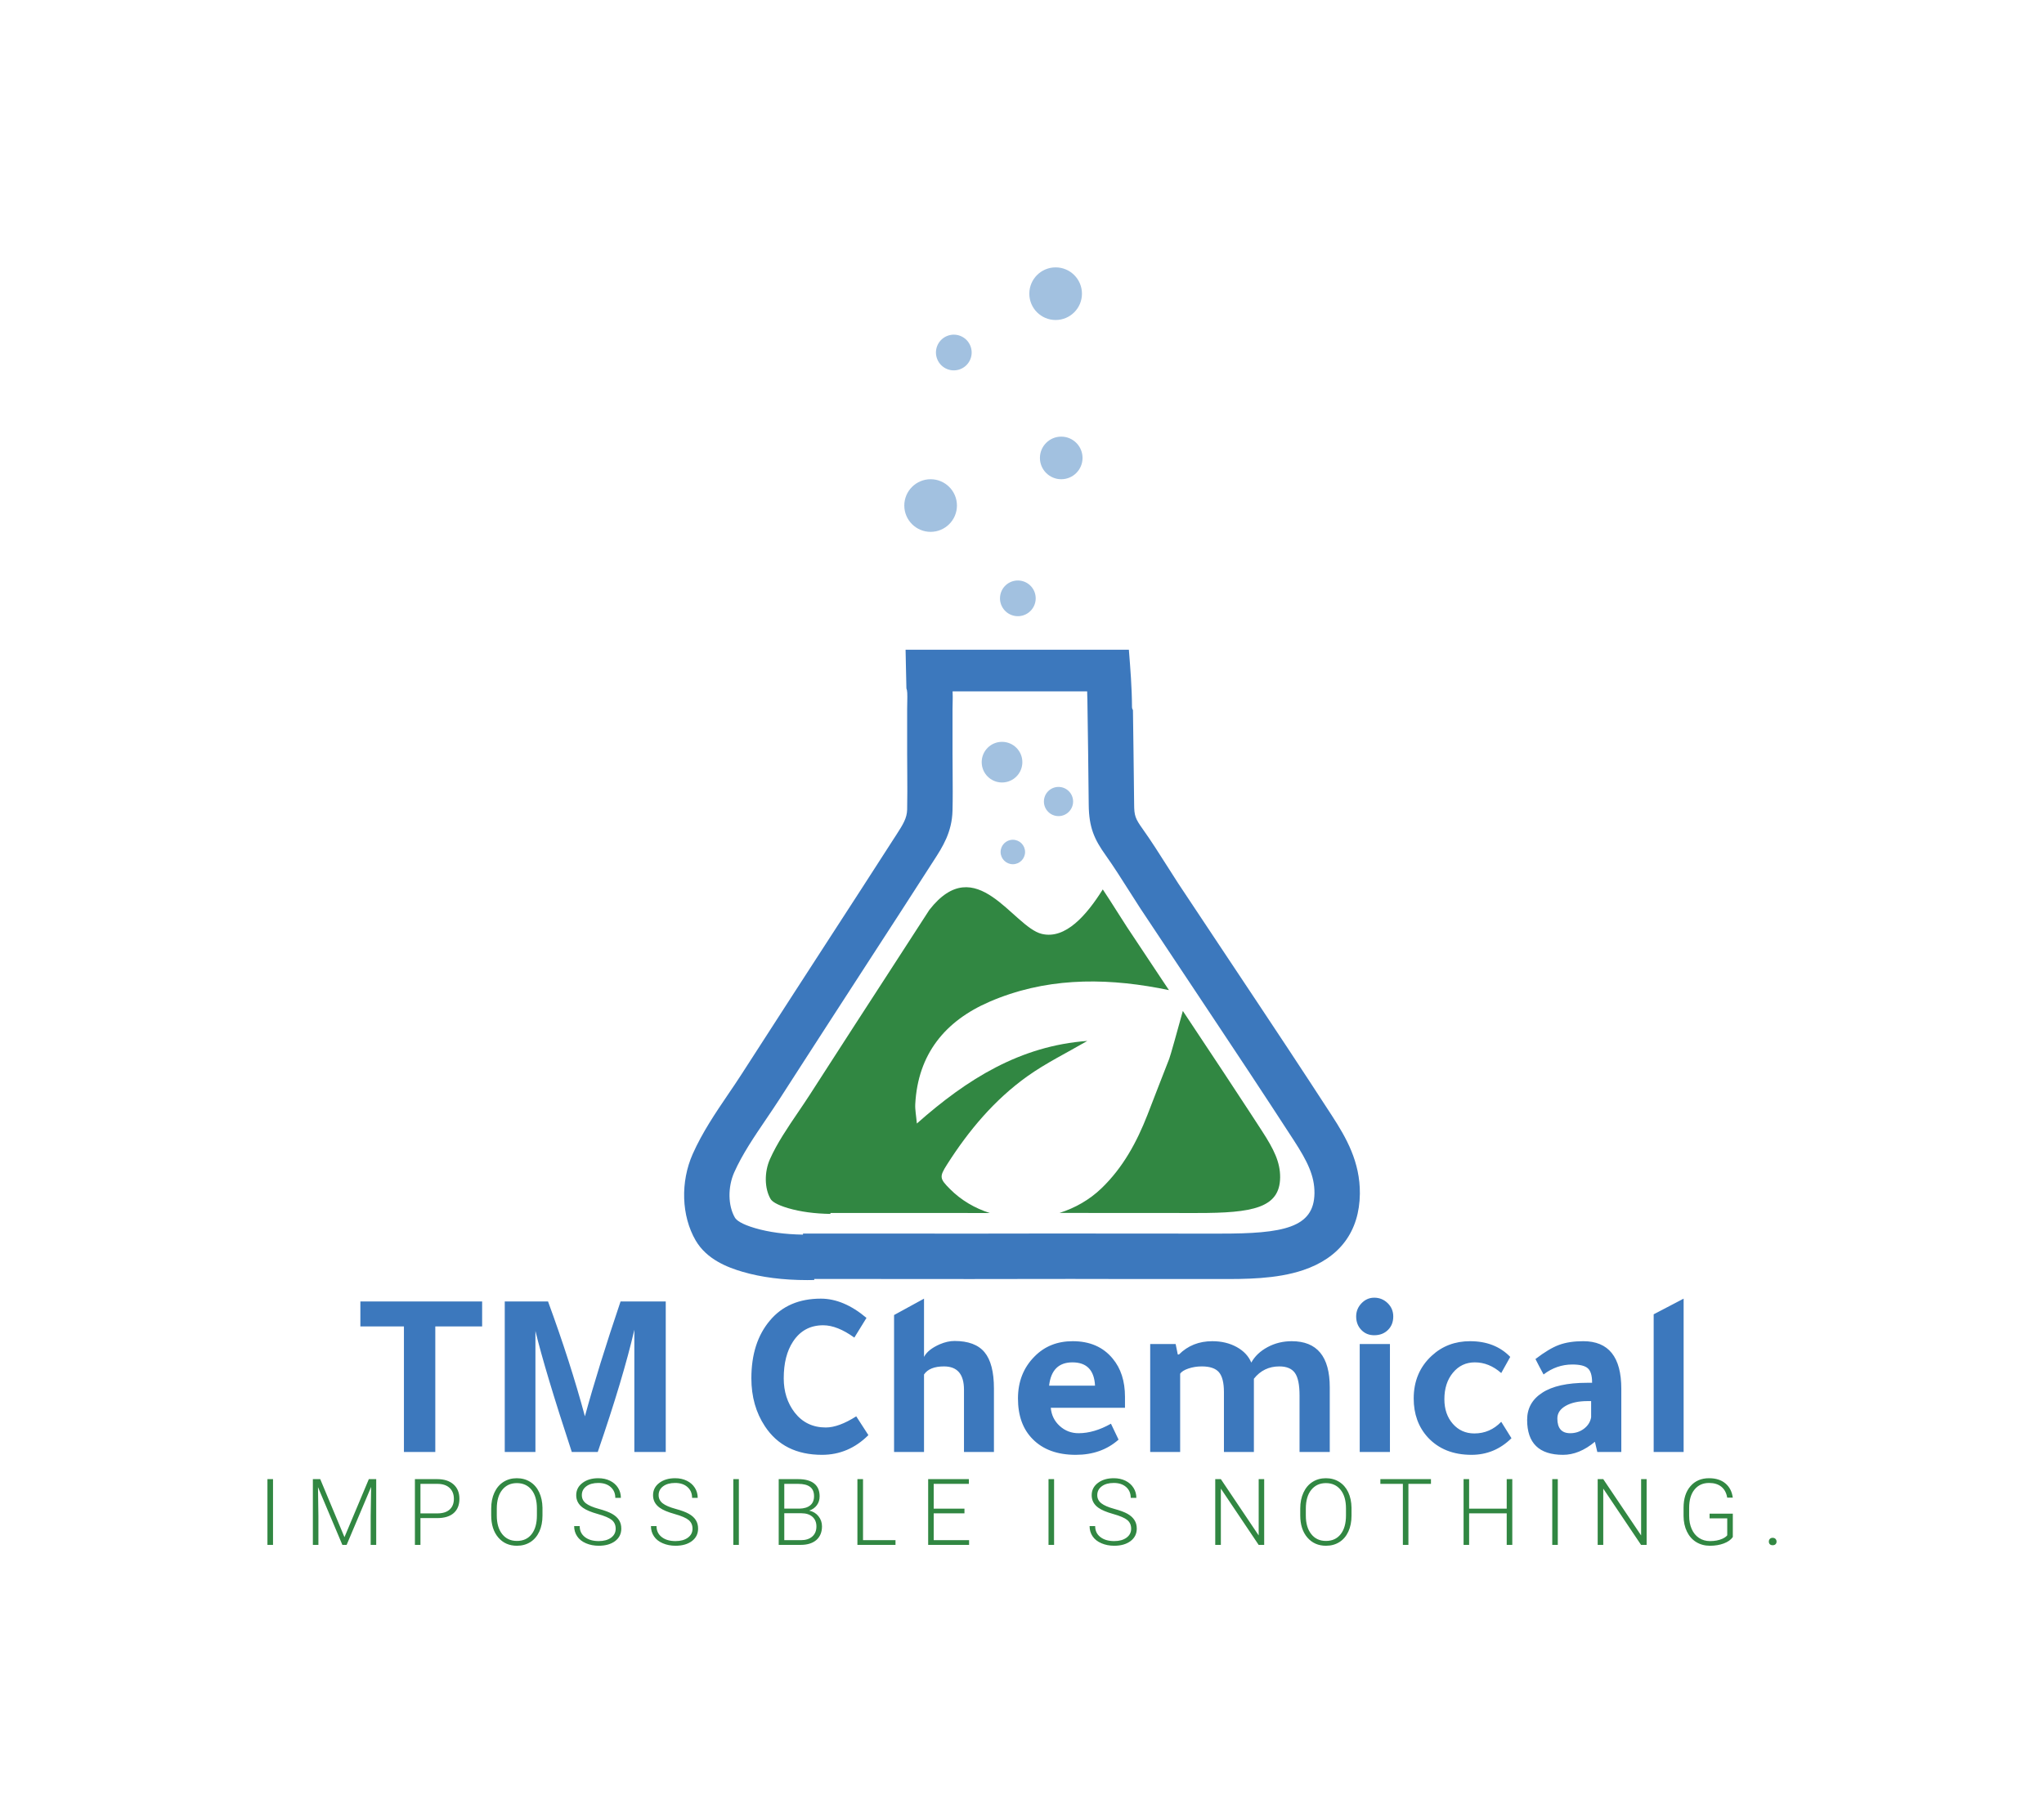 <svg xmlns="http://www.w3.org/2000/svg" viewBox="20 50.156 535 474.685"> <svg xmlns="http://www.w3.org/2000/svg" xmlns:xlink="http://www.w3.org/1999/xlink" version="1.1" id="Layer_1" x="199.063" y="120.156" viewBox="232.776 90.88 545.877 818.27" xml:space="preserve" height="265.132" width="176.874" preserveAspectRatio="xMinYMin" enable-background="new 0 0 1000 1000" style="overflow: visible;"><path class="st0" d="M756.05,776.25c-11.92-18.38-24.13-36.98-35.56-54.31c-10.69-16.22-34.63-52.2-55.77-83.96   c-16.17-24.29-30.13-45.27-32.73-49.24c-3.03-4.64-6.08-9.47-9.03-14.13c-6.25-9.85-12.73-20.06-19.71-29.89   c-6.1-8.56-6.89-10.82-6.95-20.09c-0.12-12.42-0.27-25.93-0.5-42.54c-0.15-11.17-0.29-22.32-0.46-33.48   c-0.46-0.69-0.75-1.52-0.77-2.55c-0.07-15.47-1.3-30.86-2.52-46.24H411.67c0.15,10.41,0.5,20.83,0.67,31.26   c0.77,1.73,0.82,4.37,0.69,10.91c-0.03,1.8-0.07,3.68-0.09,5.65c-0.05,12.18-0.02,24.36,0,36.53l0.02,3.08   c0,4.26,0.03,8.51,0.07,12.76c0.05,9.54,0.12,19.41-0.09,28.93c-0.17,6.89-3.08,11.7-9.13,21.05l-1.68,2.57   c-16.82,26.22-34.08,52.84-50.78,78.58c-10.29,15.86-20.57,31.7-30.83,47.6c-7.43,11.49-14.83,22.98-22.25,34.48   c-6.41,9.93-12.81,19.87-19.23,29.8c-3.27,5.1-6.71,10.16-10.36,15.52c-10.4,15.33-21.15,31.17-28.93,48.66   c-10.09,22.66-9.16,50.11,2.33,69.9c8.99,15.45,25.97,21.87,37.95,25.37c15.19,4.44,32.73,6.68,52.19,6.68   c1.87,0,3.75-0.02,5.65-0.07l0.02-0.82h42.41c13.99,0,27.99,0.02,41.98,0.02c27.54,0.03,56.04,0.07,84.08-0.02   c26.07-0.09,52.6-0.03,78.27,0.02c24.32,0.03,49.48,0.07,74.25,0.02c2.06-0.02,4.16,0,6.35,0c20.4,0.05,45.78,0.12,67.55-7.18   c29.66-9.95,45.52-31.31,45.87-61.78v-0.02C778.88,813.62,767.61,794.06,756.05,776.25z M665.31,871.6c-2.24,0-4.44-0.02-6.53,0   c-24.7,0.05-49.81,0.02-74.11-0.03c-25.69-0.03-52.27-0.09-78.43-0.02c-27.97,0.09-56.42,0.07-83.94,0.03   c-14.01-0.02-28-0.03-42.01-0.03h-51.47l-0.03,0.87c-14.56-0.22-27.49-1.97-38.52-5.19c-11.42-3.32-15.26-6.51-16.48-8.58   c-5.6-9.64-5.82-24.66-0.53-36.55c6.44-14.52,16.27-28.98,25.76-42.97c3.6-5.31,7.31-10.77,10.82-16.22   c6.44-9.95,12.85-19.88,19.23-29.84c7.42-11.48,14.83-22.97,22.25-34.44c10.24-15.86,20.5-31.7,30.8-47.55   c16.72-25.76,34.02-52.41,50.89-78.73l1.59-2.45c6.83-10.57,14.58-22.56,14.99-40.1c0.26-10.11,0.17-20.24,0.1-30.08   c-0.03-4.18-0.07-8.36-0.07-12.54l-0.02-3.1c-0.02-12.11-0.03-24.22,0-36.33c0.02-1.75,0.05-3.41,0.09-5   c0.07-2.93,0.14-6.05-0.03-9.3h108.69c0.02,1.42,0.07,2.69,0.1,3.79c0.03,0.99,0.09,1.97,0.09,2.91   c0.22,14.13,0.41,28.28,0.6,42.41c0.22,16.56,0.38,30.02,0.48,42.39c0.17,18.69,4.57,28.11,13.75,41.02   c6.42,9.04,12.62,18.82,18.62,28.28c3.01,4.74,6.13,9.68,9.28,14.51c2.71,4.14,16.7,25.18,32.94,49.55   c20.04,30.14,45.01,67.64,55.65,83.79c11.39,17.3,23.57,35.81,35.42,54.11c10.91,16.82,16.82,28.64,16.7,42.73   C741.65,866.87,717.02,871.7,665.31,871.6z" style="fill: #3c78bd;"></path><path class="st1" d="M624.43,674.86c-2.81-0.58-5.64-1.15-8.48-1.68c-46.5-8.61-92.52-7.96-136.55,11.1    c-35.81,15.51-57.78,42.29-59.91,82.73c-0.23,4.5,0.72,9.05,1.3,15.64c40.75-36.15,83.68-62.76,137.68-66.74    c-16.6,9.67-33.4,17.85-48.4,28.55c-26.63,19.02-47.45,43.85-64.96,71.4c-6.29,9.89-5.92,11.34,2.5,19.79    c8.99,9.03,20.06,15.47,32.07,19.3c-15.62,0.03-31.23,0-46.51-0.01c-12.31-0.01-24.63-0.03-36.94-0.03h-45.25l-0.03,0.77    c-12.81-0.2-24.17-1.74-33.87-4.56c-10.05-2.93-13.42-5.72-14.49-7.55c-4.93-8.48-5.12-21.69-0.48-32.14    c5.65-12.74,14.29-25.44,22.63-37.74c0-0.01,0.01-0.03,0.03-0.04c3.15-4.66,6.43-9.47,9.52-14.26    c5.65-8.75,11.29-17.48,16.91-26.23c6.52-10.09,13.03-20.2,19.55-30.29c9.01-13.94,18.04-27.86,27.09-41.79    c10.84-16.72,21.97-33.87,33.02-51.01c37.81-48.47,67.57,13.75,90.84,19.36c19.22,4.63,36.31-15.3,49.27-35.94    c3.89,5.8,7.68,11.78,11.38,17.62c2.65,4.18,5.39,8.5,8.16,12.76c2.38,3.64,14.68,22.14,28.95,43.57    C621.1,669.85,622.76,672.33,624.43,674.86z" style="fill: #318742;"></path><path class="st1" d="M714.24,826.23c-0.27,24.56-21.93,28.81-67.39,28.72c-1.98,0-3.9-0.01-5.73,0    c-21.72,0.04-43.81,0.01-65.16-0.03c-13.12-0.01-26.5-0.04-39.94-0.04c12.52-3.94,24.23-10.58,33.89-19.89    c17.42-16.76,28.5-37.25,37.15-59.35c5.9-15.07,11.61-30.23,17.58-45.26c0.99-2.49,6.81-23.45,11-38.7    c13.23,19.9,26.16,39.37,32.78,49.42c6.91,10.49,14.16,21.5,21.41,32.59c3.25,4.99,6.51,9.98,9.74,14.97    C709.17,803.45,714.35,813.85,714.24,826.23z" style="fill: #318742;"></path><path class="st2" d="M547,522.47c0,6.51-5.28,11.79-11.79,11.79s-11.79-5.28-11.79-11.79c0-6.51,5.28-11.79,11.79-11.79    S547,515.96,547,522.47z" style="fill: #a2c1e0;"></path><path class="st2" d="M506,490.67c0,9.07-7.35,16.42-16.42,16.42c-9.07,0-16.42-7.35-16.42-16.42c0-9.07,7.35-16.42,16.42-16.42    C498.65,474.25,506,481.6,506,490.67z" style="fill: #a2c1e0;"></path><path class="st2" d="M508.2,563.25c0,5.46-4.42,9.88-9.88,9.88c-5.46,0-9.88-4.43-9.88-9.88c0-5.46,4.43-9.88,9.88-9.88    C503.78,553.37,508.2,557.8,508.2,563.25z" style="fill: #a2c1e0;"></path><path class="st2" d="M554.62,244.85c0,9.5-7.7,17.21-17.21,17.21c-9.5,0-17.21-7.7-17.21-17.21s7.71-17.21,17.21-17.21    C546.91,227.64,554.62,235.34,554.62,244.85z" style="fill: #a2c1e0;"></path><path class="st2" d="M554.15,112.14c0,11.74-9.52,21.26-21.26,21.26c-11.74,0-21.26-9.52-21.26-21.26    c0-11.74,9.52-21.26,21.26-21.26C544.63,90.88,554.15,100.4,554.15,112.14z" style="fill: #a2c1e0;"></path><path class="st2" d="M453.16,283.32c0,11.74-9.52,21.26-21.26,21.26c-11.74,0-21.26-9.52-21.26-21.26    c0-11.74,9.52-21.26,21.26-21.26C443.63,262.06,453.16,271.58,453.16,283.32z" style="fill: #a2c1e0;"></path><ellipse transform="matrix(0.129 -0.992 0.992 0.129 82.051 810.208)" class="st2" cx="502.16" cy="358.4" rx="14.42" ry="14.42" style="fill: #a2c1e0;"></ellipse><ellipse transform="matrix(0.459 -0.889 0.889 0.459 101.903 486.734)" class="st2" cx="450.37" cy="159.74" rx="14.42" ry="14.42" style="fill: #a2c1e0;"></ellipse></svg> <svg y="437.161" viewBox="2.49 5.01 395 17.68" x="90" height="17.68" width="395" style="overflow: visible;"><g fill="#318742" fill-opacity="1" style=""><path d="M3.95 5.25L3.95 22.46L2.49 22.46L2.49 5.25L3.95 5.25ZM14.38 5.25L16.31 5.25L22.65 20.44L29.03 5.25L30.96 5.25L30.96 22.46L29.51 22.46L29.51 14.96L29.63 7.28L23.22 22.46L22.10 22.46L15.72 7.34L15.83 14.92L15.83 22.46L14.38 22.46L14.38 5.25ZM46.92 15.45L42.54 15.45L42.54 22.46L41.09 22.46L41.09 5.25L46.95 5.25Q49.64 5.25 51.19 6.62Q52.74 7.99 52.74 10.39L52.74 10.39Q52.74 12.81 51.25 14.13Q49.75 15.45 46.92 15.45L46.92 15.45ZM42.54 6.49L42.54 14.22L46.95 14.22Q49.07 14.22 50.18 13.21Q51.29 12.21 51.29 10.41L51.29 10.41Q51.29 8.63 50.19 7.57Q49.08 6.51 47.05 6.49L47.05 6.49L42.54 6.49ZM74.48 12.73L74.48 14.79Q74.48 17.16 73.66 18.96Q72.83 20.76 71.31 21.73Q69.78 22.69 67.79 22.69L67.79 22.69Q64.77 22.69 62.92 20.54Q61.06 18.38 61.06 14.72L61.06 14.72L61.06 12.94Q61.06 10.59 61.89 8.78Q62.73 6.96 64.25 5.99Q65.78 5.01 67.76 5.01Q69.75 5.01 71.27 5.97Q72.79 6.93 73.61 8.68Q74.44 10.43 74.48 12.73L74.48 12.73ZM73.02 14.74L73.02 12.92Q73.02 9.81 71.62 8.05Q70.21 6.29 67.76 6.29L67.76 6.29Q65.36 6.29 63.94 8.06Q62.52 9.82 62.52 12.99L62.52 12.99L62.52 14.79Q62.52 17.85 63.93 19.64Q65.35 21.43 67.79 21.43L67.79 21.43Q70.26 21.43 71.64 19.66Q73.02 17.90 73.02 14.74L73.02 14.74ZM93.64 18.23L93.64 18.23Q93.64 16.80 92.64 15.96Q91.64 15.13 88.96 14.38Q86.29 13.63 85.06 12.74L85.06 12.74Q83.31 11.49 83.31 9.46L83.31 9.46Q83.31 7.48 84.94 6.25Q86.56 5.01 89.09 5.01L89.09 5.01Q90.81 5.01 92.16 5.67Q93.51 6.34 94.26 7.52Q95.00 8.70 95.00 10.15L95.00 10.15L93.54 10.15Q93.54 8.39 92.33 7.32Q91.13 6.25 89.09 6.25L89.09 6.25Q87.12 6.25 85.95 7.13Q84.78 8.01 84.78 9.43L84.78 9.43Q84.78 10.74 85.83 11.57Q86.88 12.40 89.20 13.03Q91.52 13.66 92.71 14.34Q93.90 15.02 94.51 15.97Q95.11 16.91 95.11 18.20L95.11 18.20Q95.11 20.24 93.49 21.47Q91.86 22.69 89.20 22.69L89.20 22.69Q87.38 22.69 85.86 22.04Q84.34 21.39 83.56 20.22Q82.77 19.05 82.77 17.54L82.77 17.54L84.22 17.54Q84.22 19.36 85.58 20.41Q86.94 21.47 89.20 21.47L89.20 21.47Q91.21 21.47 92.43 20.58Q93.64 19.69 93.64 18.23ZM113.75 18.23L113.75 18.23Q113.75 16.80 112.74 15.96Q111.74 15.13 109.07 14.38Q106.39 13.63 105.17 12.74L105.17 12.74Q103.42 11.49 103.42 9.46L103.42 9.46Q103.42 7.48 105.04 6.25Q106.67 5.01 109.20 5.01L109.20 5.01Q110.91 5.01 112.26 5.67Q113.62 6.34 114.36 7.52Q115.11 8.70 115.11 10.15L115.11 10.15L113.64 10.15Q113.64 8.39 112.43 7.32Q111.23 6.25 109.20 6.25L109.20 6.25Q107.22 6.25 106.05 7.13Q104.88 8.01 104.88 9.43L104.88 9.43Q104.88 10.74 105.93 11.57Q106.99 12.40 109.30 13.03Q111.62 13.66 112.81 14.34Q114.01 15.02 114.61 15.97Q115.21 16.91 115.21 18.20L115.21 18.20Q115.21 20.24 113.59 21.47Q111.96 22.69 109.30 22.69L109.30 22.69Q107.48 22.69 105.96 22.04Q104.44 21.39 103.66 20.22Q102.87 19.05 102.87 17.54L102.87 17.54L104.33 17.54Q104.33 19.36 105.69 20.41Q107.04 21.47 109.30 21.47L109.30 21.47Q111.31 21.47 112.53 20.58Q113.75 19.69 113.75 18.23ZM125.88 5.25L125.88 22.46L124.43 22.46L124.43 5.25L125.88 5.25ZM142.07 22.46L136.31 22.46L136.31 5.25L141.40 5.25Q144.16 5.25 145.59 6.39Q147.02 7.53 147.02 9.75L147.02 9.75Q147.02 11.09 146.30 12.07Q145.57 13.06 144.30 13.49L144.30 13.49Q145.81 13.82 146.72 14.96Q147.64 16.11 147.64 17.61L147.64 17.61Q147.64 19.89 146.17 21.18Q144.69 22.46 142.07 22.46L142.07 22.46ZM142.25 14.18L137.77 14.18L137.77 21.23L142.13 21.23Q144.00 21.23 145.09 20.28Q146.18 19.33 146.18 17.64L146.18 17.64Q146.18 16.04 145.14 15.11Q144.09 14.18 142.25 14.18L142.25 14.18ZM137.77 6.49L137.77 12.97L141.74 12.97Q143.56 12.93 144.56 12.11Q145.56 11.29 145.56 9.72L145.56 9.72Q145.56 8.06 144.52 7.28Q143.49 6.49 141.40 6.49L141.40 6.49L137.77 6.49ZM158.38 5.25L158.38 21.23L166.88 21.23L166.88 22.46L156.91 22.46L156.91 5.25L158.38 5.25ZM184.93 12.98L184.93 14.21L176.88 14.21L176.88 21.23L186.14 21.23L186.14 22.46L175.43 22.46L175.43 5.25L186.08 5.25L186.08 6.49L176.88 6.49L176.88 12.98L184.93 12.98ZM208.39 5.25L208.39 22.46L206.93 22.46L206.93 5.25L208.39 5.25ZM228.56 18.23L228.56 18.23Q228.56 16.80 227.55 15.96Q226.55 15.13 223.88 14.38Q221.21 13.63 219.98 12.74L219.98 12.74Q218.23 11.49 218.23 9.46L218.23 9.46Q218.23 7.48 219.85 6.25Q221.48 5.01 224.01 5.01L224.01 5.01Q225.72 5.01 227.08 5.67Q228.43 6.34 229.17 7.52Q229.92 8.70 229.92 10.15L229.92 10.15L228.45 10.15Q228.45 8.39 227.25 7.32Q226.04 6.25 224.01 6.25L224.01 6.25Q222.03 6.25 220.86 7.13Q219.69 8.01 219.69 9.43L219.69 9.43Q219.69 10.74 220.75 11.57Q221.80 12.40 224.12 13.03Q226.43 13.66 227.63 14.34Q228.82 15.02 229.42 15.97Q230.03 16.91 230.03 18.20L230.03 18.20Q230.03 20.24 228.40 21.47Q226.77 22.69 224.12 22.69L224.12 22.69Q222.29 22.69 220.78 22.04Q219.26 21.39 218.47 20.22Q217.68 19.05 217.68 17.54L217.68 17.54L219.14 17.54Q219.14 19.36 220.50 20.41Q221.86 21.47 224.12 21.47L224.12 21.47Q226.12 21.47 227.34 20.58Q228.56 19.69 228.56 18.23ZM263.38 5.25L263.38 22.46L261.93 22.46L252.04 7.73L252.04 22.46L250.57 22.46L250.57 5.25L252.04 5.25L261.94 19.99L261.94 5.25L263.38 5.25ZM286.24 12.73L286.24 14.79Q286.24 17.16 285.42 18.96Q284.60 20.76 283.07 21.73Q281.55 22.69 279.55 22.69L279.55 22.69Q276.54 22.69 274.68 20.54Q272.82 18.38 272.82 14.72L272.82 14.72L272.82 12.94Q272.82 10.59 273.66 8.78Q274.49 6.96 276.02 5.99Q277.54 5.01 279.53 5.01Q281.51 5.01 283.03 5.97Q284.55 6.93 285.38 8.68Q286.20 10.43 286.24 12.73L286.24 12.73ZM284.79 14.74L284.79 12.92Q284.79 9.81 283.38 8.05Q281.97 6.29 279.53 6.29L279.53 6.29Q277.13 6.29 275.70 8.06Q274.28 9.82 274.28 12.99L274.28 12.99L274.28 14.79Q274.28 17.85 275.70 19.64Q277.11 21.43 279.55 21.43L279.55 21.43Q282.02 21.43 283.40 19.66Q284.79 17.90 284.79 14.74L284.79 14.74ZM307.03 5.25L307.03 6.49L301.13 6.49L301.13 22.46L299.68 22.46L299.68 6.49L293.79 6.49L293.79 5.25L307.03 5.25ZM328.32 5.25L328.32 22.46L326.86 22.46L326.86 14.21L317.02 14.21L317.02 22.46L315.57 22.46L315.57 5.25L317.02 5.25L317.02 12.98L326.86 12.98L326.86 5.25L328.32 5.25ZM340.23 5.25L340.23 22.46L338.78 22.46L338.78 5.25L340.23 5.25ZM363.48 5.25L363.48 22.46L362.02 22.46L352.13 7.73L352.13 22.46L350.67 22.46L350.67 5.25L352.13 5.25L362.04 19.99L362.04 5.25L363.48 5.25ZM386.04 14.29L386.04 20.41Q385.28 21.49 383.67 22.09Q382.06 22.69 380.06 22.69L380.06 22.69Q378.04 22.69 376.46 21.73Q374.89 20.76 374.03 18.98Q373.17 17.21 373.15 14.92L373.15 14.92L373.15 12.74Q373.15 9.16 374.96 7.09Q376.77 5.01 379.82 5.01L379.82 5.01Q382.48 5.01 384.10 6.37Q385.72 7.72 386.03 10.09L386.03 10.09L384.57 10.09Q384.25 8.20 383.03 7.23Q381.81 6.25 379.83 6.25L379.83 6.25Q377.42 6.25 376.02 7.97Q374.61 9.68 374.61 12.80L374.61 12.80L374.61 14.83Q374.61 16.80 375.28 18.30Q375.94 19.81 377.19 20.64Q378.44 21.47 380.06 21.47L380.06 21.47Q381.94 21.47 383.28 20.87L383.28 20.87Q384.16 20.48 384.58 19.96L384.58 19.96L384.58 15.52L379.96 15.52L379.96 14.29L386.04 14.29ZM395.47 21.61L395.47 21.61Q395.47 21.19 395.73 20.90Q396.00 20.61 396.47 20.61Q396.94 20.61 397.22 20.90Q397.49 21.19 397.49 21.61Q397.49 22.02 397.22 22.29Q396.94 22.55 396.47 22.55Q396.00 22.55 395.73 22.29Q395.47 22.02 395.47 21.61Z" transform="translate(0, 0)"></path></g></svg> <svg y="389.898" viewBox="0.93 -0.37 346.35 41.14" x="114.325" height="41.14" width="346.35" style="overflow: visible;"><g fill="#3c78bd" fill-opacity="1" style=""><path d="M12.33 40.03L12.33 7.16L0.93 7.16L0.93 0.62L32.80 0.62L32.80 7.16L20.54 7.16L20.54 40.03L12.33 40.03ZM59.70 30.69L59.70 30.69Q63.18 17.93 69.03 0.62L69.03 0.62L80.86 0.62L80.86 40.03L72.64 40.03L72.64 8.03Q69.72 20.67 63.06 40.03L63.06 40.03L56.27 40.03Q49.24 18.67 46.75 8.34L46.75 8.34L46.75 40.03L38.72 40.03L38.72 0.62L50.05 0.62Q55.90 16.56 59.70 30.69ZM130.72 30.69L133.90 35.61Q128.73 40.77 121.76 40.77L121.76 40.77Q111.74 40.77 106.82 33.30L106.82 33.30Q103.27 27.95 103.27 20.73L103.27 20.73Q103.27 11.33 108.13 5.60L108.13 5.60Q112.92-0.12 121.45-0.12L121.45-0.12Q127.42-0.12 133.40 4.92L133.40 4.92L130.22 10.08Q125.74 6.85 122.07 6.85L122.07 6.85Q116.96 6.85 114.16 11.14L114.16 11.14Q111.74 14.82 111.74 20.73L111.74 20.73Q111.74 25.96 114.60 29.69L114.60 29.69Q117.65 33.61 122.75 33.61L122.75 33.61Q126.12 33.61 130.72 30.69L130.72 30.69ZM140.62 40.03L140.62 4.17L148.46-0.12L148.46 15.13Q149.46 13.20 152.57 11.83L152.57 11.83Q154.62 10.96 156.43 10.96L156.43 10.96Q161.85 10.96 164.30 13.91Q166.76 16.87 166.76 23.41L166.76 23.41L166.76 40.03L158.92 40.03L158.92 23.72Q158.92 17.62 153.69 17.62L153.69 17.62Q149.89 17.62 148.46 19.73L148.46 19.73L148.46 40.03L140.62 40.03ZM201.06 25.58L201.06 28.45L181.64 28.45Q181.89 31.31 183.97 33.21Q186.06 35.11 188.92 35.11L188.92 35.11Q192.97 35.11 197.39 32.62L197.39 32.62L199.38 36.79Q194.90 40.77 188.18 40.77L188.18 40.77Q180.96 40.77 176.91 36.66L176.91 36.66Q173.05 32.80 173.05 26.02L173.05 26.02Q173.05 19.36 177.41 15.00L177.41 15.00Q181.33 11.02 187.37 11.02L187.37 11.02Q194.09 11.02 197.83 15.56L197.83 15.56Q201.06 19.42 201.06 25.58L201.06 25.58ZM181.20 22.66L181.20 22.66L193.22 22.66Q192.91 16.56 187.31 16.56L187.31 16.56Q181.89 16.56 181.20 22.66ZM214.88 14.50L215.19 14.50Q218.68 11.02 223.91 11.02L223.91 11.02Q227.52 11.02 230.29 12.54Q233.06 14.07 234.12 16.62L234.12 16.62Q235.49 14.13 238.38 12.57Q241.27 11.02 244.70 11.02L244.70 11.02Q254.66 11.02 254.66 23.09L254.66 23.09L254.66 40.03L246.75 40.03L246.75 25.21Q246.75 21.04 245.54 19.33Q244.32 17.62 241.46 17.62L241.46 17.62Q237.35 17.62 234.80 20.85L234.80 20.85L234.80 40.03L226.96 40.03L226.96 24.34Q226.96 20.67 225.65 19.14Q224.34 17.62 221.17 17.62L221.17 17.62Q219.30 17.62 217.65 18.18Q216.00 18.74 215.50 19.55L215.50 19.55L215.50 40.03L207.66 40.03L207.66 11.76L214.32 11.76L214.88 14.50ZM262.50 11.76L270.41 11.76L270.41 40.03L262.50 40.03L262.50 11.76ZM261.57 4.54L261.57 4.54Q261.57 2.55 262.97 1.09Q264.37-0.37 266.30-0.37L266.30-0.37Q268.35-0.37 269.82 1.06Q271.28 2.49 271.28 4.54L271.28 4.54Q271.28 6.72 269.88 8.09Q268.48 9.46 266.30 9.46L266.30 9.46Q264.24 9.46 262.91 8.06Q261.57 6.66 261.57 4.54ZM299.54 32.12L302.22 36.42Q297.80 40.77 291.76 40.77L291.76 40.77Q284.54 40.77 280.30 36.17L280.30 36.17Q276.63 32.12 276.63 26.02L276.63 26.02Q276.63 19.17 281.36 14.82L281.36 14.82Q285.47 11.02 291.38 11.02L291.38 11.02Q297.92 11.02 301.90 15.13L301.90 15.13L299.54 19.36Q296.36 16.56 292.63 16.56L292.63 16.56Q289.14 16.56 286.90 19.27Q284.66 21.97 284.66 26.21L284.66 26.21Q284.66 30.13 286.87 32.65Q289.08 35.17 292.50 35.17L292.50 35.17Q296.61 35.17 299.54 32.12L299.54 32.12ZM330.97 23.47L330.97 40.03L324.69 40.03L324.06 37.35Q319.96 40.77 315.72 40.77L315.72 40.77Q306.32 40.77 306.32 31.62L306.32 31.62Q306.32 27.08 310.25 24.53L310.25 24.53Q314.23 21.91 322.01 21.91L322.01 21.91L323.32 21.91L323.32 21.79Q323.32 19.11 322.20 18.11Q321.08 17.12 318.15 17.12L318.15 17.12Q314.04 17.12 310.62 19.73L310.62 19.73Q309.50 17.68 308.50 15.69L308.50 15.69Q312.05 12.95 314.70 11.98Q317.34 11.02 321.01 11.02L321.01 11.02Q330.97 11.02 330.97 23.47L330.97 23.47ZM323.07 30.94L323.07 26.70L322.13 26.70Q318.59 26.70 316.41 27.95Q314.23 29.19 314.23 31.25L314.23 31.25Q314.23 35.11 317.59 35.11L317.59 35.11Q319.64 35.11 321.20 33.93Q322.76 32.74 323.07 30.94L323.07 30.94ZM339.44 3.98L347.28-0.12L347.28 40.03L339.44 40.03L339.44 3.98Z" transform="translate(0, 0)"></path></g></svg></svg>